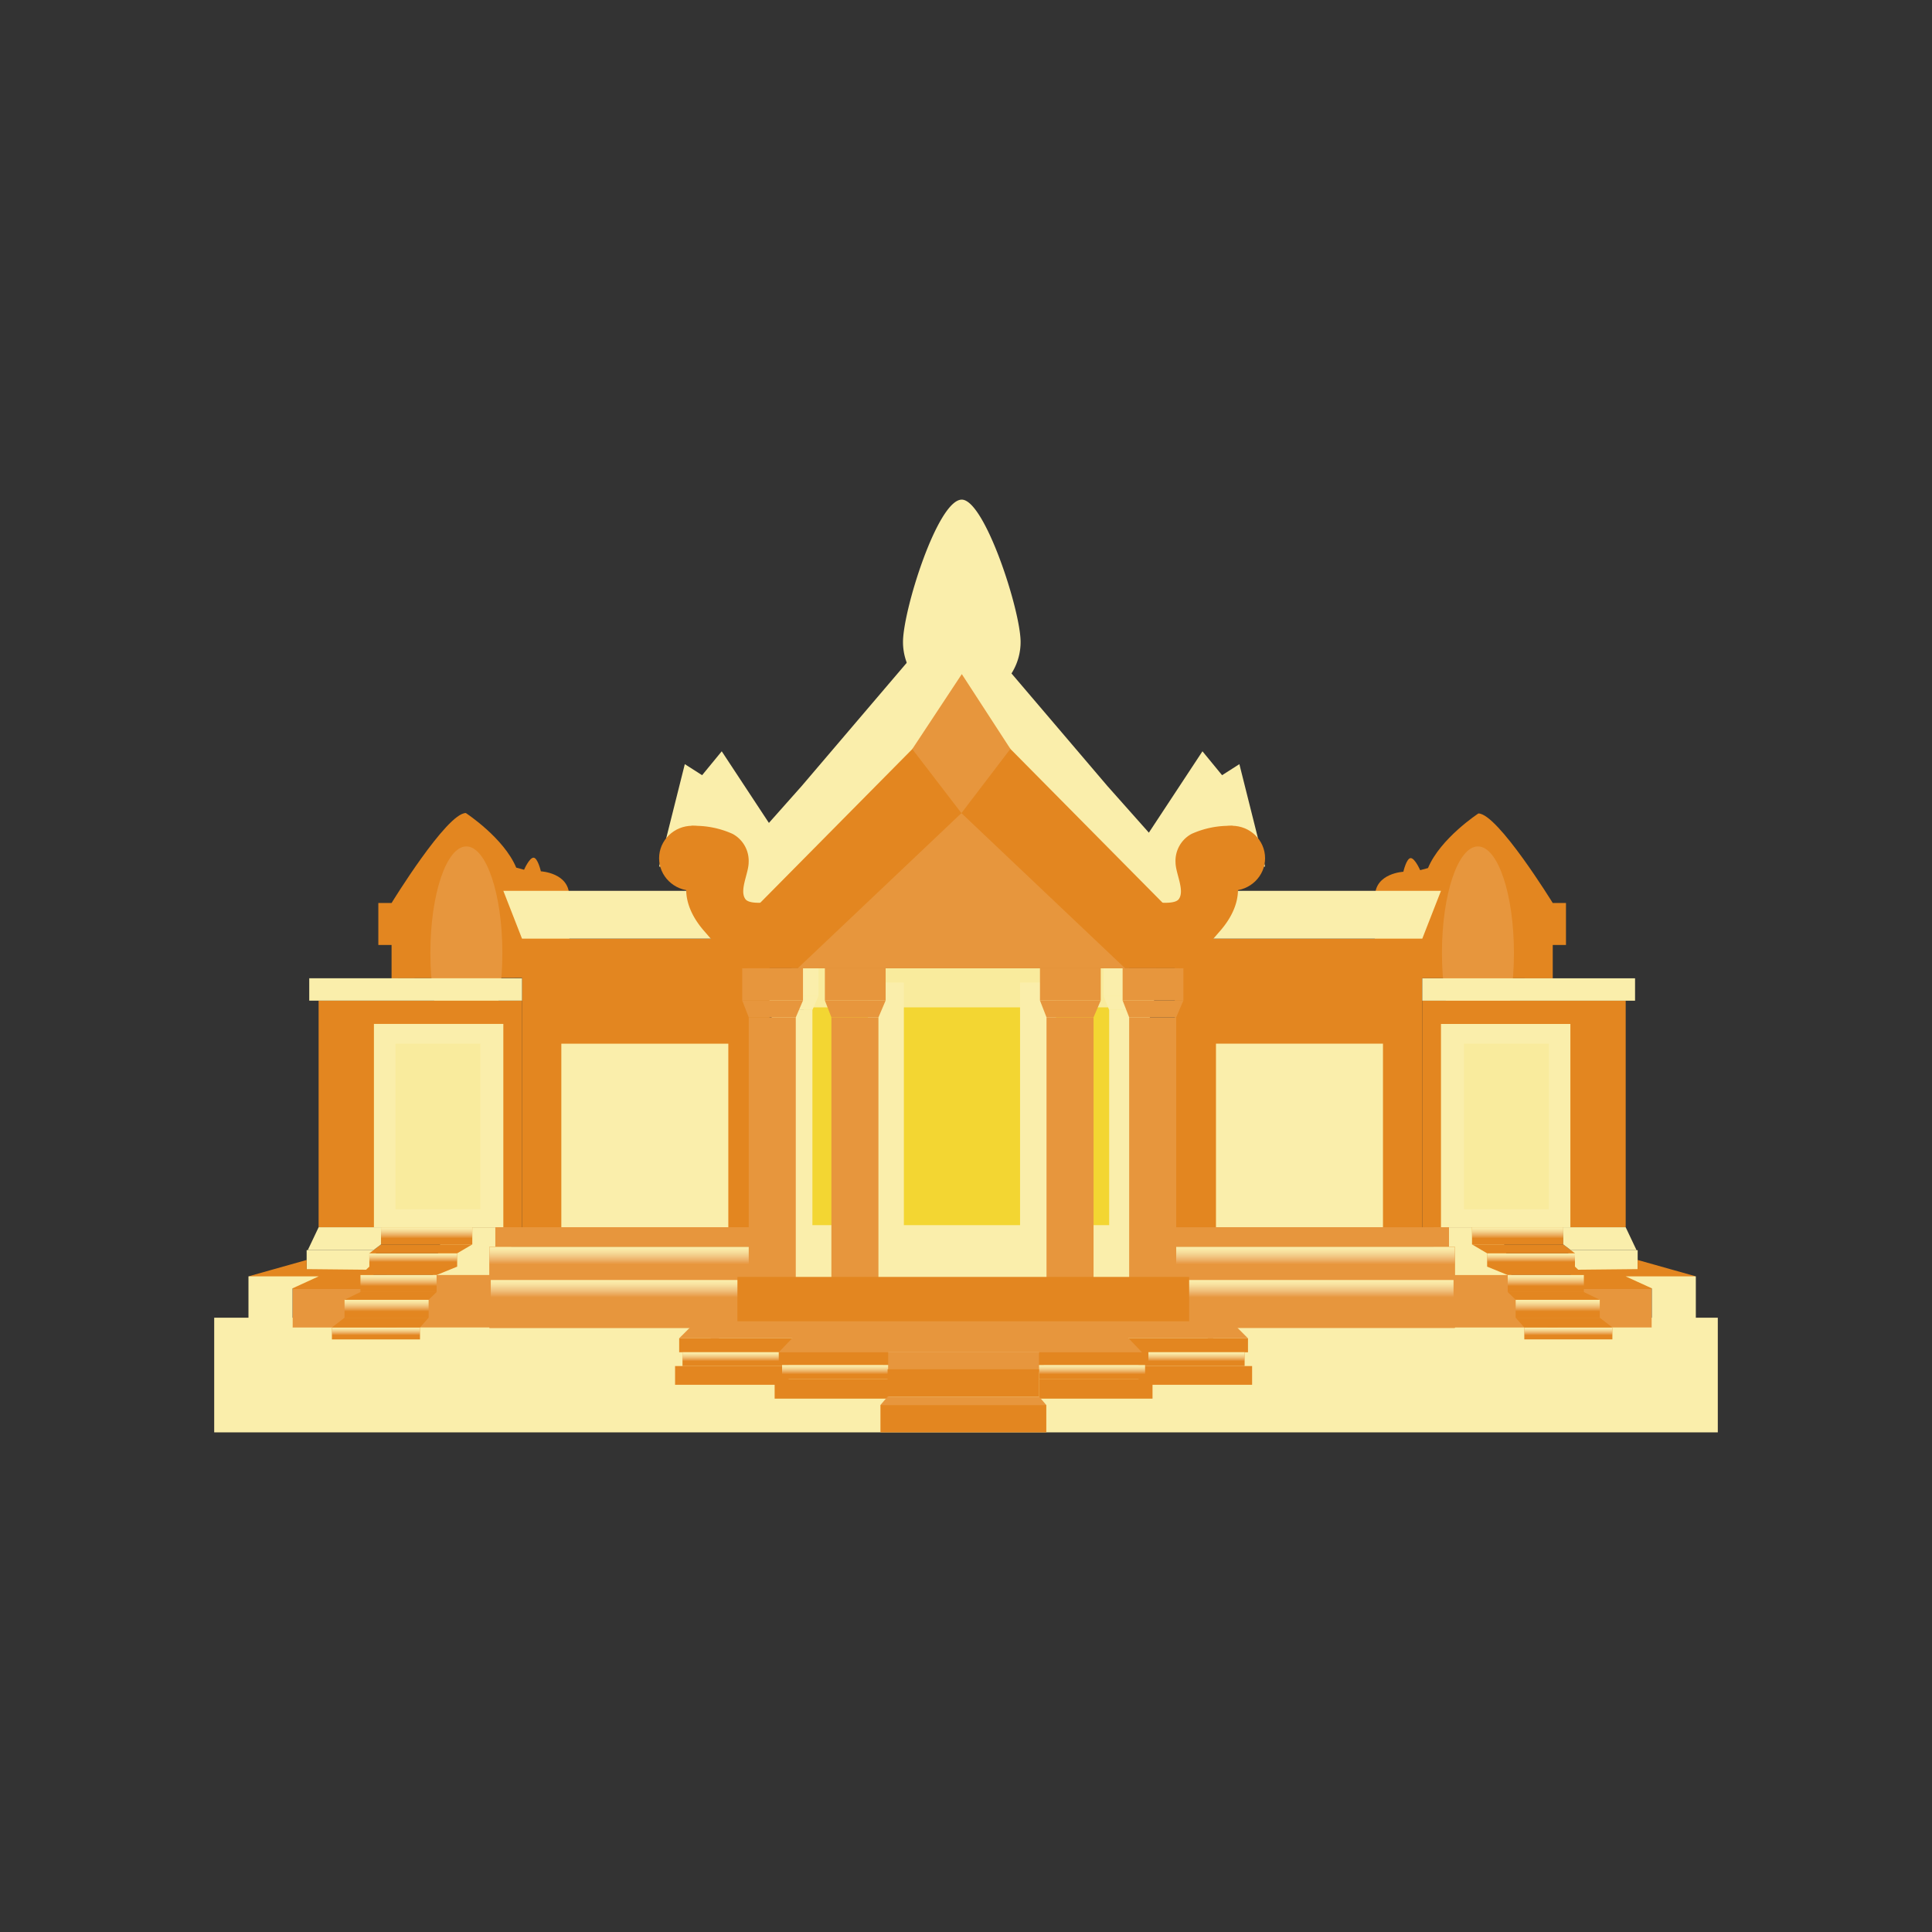 <svg id="Layer_1" data-name="Layer 1" xmlns="http://www.w3.org/2000/svg" xmlns:xlink="http://www.w3.org/1999/xlink" viewBox="0 0 460 460"><rect x="0" y="0" width="460" height="460" fill="#333333" stroke="none"/><defs><style>.cls-1{fill:#faeeab;}.cls-2{fill:#f3d632;}.cls-3{fill:#f9eb9d;}.cls-4{fill:#e38620;}.cls-5{fill:#e7963d;}.cls-6{fill:url(#linear-gradient);}.cls-7{fill:url(#linear-gradient-2);}.cls-8{fill:url(#linear-gradient-3);}.cls-9{fill:url(#linear-gradient-4);}.cls-10{fill:url(#linear-gradient-5);}.cls-11{fill:url(#linear-gradient-6);}.cls-12{fill:url(#linear-gradient-7);}.cls-13{fill:url(#linear-gradient-8);}.cls-14{fill:url(#linear-gradient-9);}.cls-15{fill:url(#linear-gradient-10);}.cls-16{fill:url(#linear-gradient-11);}.cls-17{fill:url(#linear-gradient-12);}.cls-18{fill:url(#linear-gradient-13);}.cls-19{fill:url(#linear-gradient-14);}.cls-20{fill:url(#linear-gradient-15);}.cls-21{fill:url(#linear-gradient-16);}.cls-22{fill:url(#linear-gradient-17);}.cls-23{fill:url(#linear-gradient-18);}</style><linearGradient id="linear-gradient" x1="313.13" y1="303.23" x2="313.13" y2="296.88" gradientUnits="userSpaceOnUse"><stop offset="0.35" stop-color="#f5d5b1" stop-opacity="0"/><stop offset="0.44" stop-color="#f6dbb0" stop-opacity="0.22"/><stop offset="0.55" stop-color="#f7e0ae" stop-opacity="0.46"/><stop offset="0.66" stop-color="#f8e5ad" stop-opacity="0.65"/><stop offset="0.76" stop-color="#f9e9ac" stop-opacity="0.8"/><stop offset="0.86" stop-color="#faecac" stop-opacity="0.91"/><stop offset="0.94" stop-color="#faedab" stop-opacity="0.98"/><stop offset="1" stop-color="#faeeab"/></linearGradient><linearGradient id="linear-gradient-2" x1="313.13" y1="311.11" x2="313.13" y2="304.76" xlink:href="#linear-gradient"/><linearGradient id="linear-gradient-3" x1="361.35" y1="296.29" x2="361.35" y2="292.21" xlink:href="#linear-gradient"/><linearGradient id="linear-gradient-4" x1="364.53" y1="301.58" x2="364.53" y2="298.41" xlink:href="#linear-gradient"/><linearGradient id="linear-gradient-5" x1="370.88" y1="313.74" x2="370.88" y2="309.46" xlink:href="#linear-gradient"/><linearGradient id="linear-gradient-6" x1="373.42" y1="318.9" x2="373.42" y2="316.06" xlink:href="#linear-gradient"/><linearGradient id="linear-gradient-7" x1="368.05" y1="307.63" x2="368.05" y2="303.58" xlink:href="#linear-gradient"/><linearGradient id="linear-gradient-8" x1="765.32" y1="303.23" x2="765.32" y2="296.88" gradientTransform="matrix(1, 0, 0, -1, -615.52, 600.12)" xlink:href="#linear-gradient"/><linearGradient id="linear-gradient-9" x1="765.32" y1="311.11" x2="765.32" y2="304.76" gradientTransform="matrix(1, 0, 0, -1, -615.52, 615.87)" xlink:href="#linear-gradient"/><linearGradient id="linear-gradient-10" x1="813.54" y1="296.29" x2="813.54" y2="292.21" gradientTransform="matrix(1, 0, 0, -1, -711.96, 588.5)" xlink:href="#linear-gradient"/><linearGradient id="linear-gradient-11" x1="816.73" y1="301.58" x2="816.73" y2="298.41" gradientTransform="matrix(1, 0, 0, -1, -718.33, 599.99)" xlink:href="#linear-gradient"/><linearGradient id="linear-gradient-12" x1="823.08" y1="313.74" x2="823.08" y2="309.46" gradientTransform="matrix(1, 0, 0, -1, -731.03, 623.2)" xlink:href="#linear-gradient"/><linearGradient id="linear-gradient-13" x1="825.61" y1="318.9" x2="825.61" y2="316.06" gradientTransform="matrix(1, 0, 0, -1, -736.1, 634.97)" xlink:href="#linear-gradient"/><linearGradient id="linear-gradient-14" x1="820.24" y1="307.63" x2="820.24" y2="303.58" gradientTransform="matrix(1, 0, 0, -1, -725.36, 611.21)" xlink:href="#linear-gradient"/><linearGradient id="linear-gradient-15" x1="175.13" y1="325.25" x2="175.13" y2="321.97" xlink:href="#linear-gradient"/><linearGradient id="linear-gradient-16" x1="198.84" y1="328.4" x2="198.84" y2="325" xlink:href="#linear-gradient"/><linearGradient id="linear-gradient-17" x1="133.82" y1="325.25" x2="133.82" y2="321.97" gradientTransform="matrix(1, 0, 0, -1, 149.9, 647.21)" xlink:href="#linear-gradient"/><linearGradient id="linear-gradient-18" x1="157.53" y1="328.4" x2="157.53" y2="325" gradientTransform="matrix(1, 0, 0, -1, 102.49, 653.4)" xlink:href="#linear-gradient"/></defs><title>siemreap</title><rect class="cls-1" x="51" y="313.74" width="358" height="27.3"/><rect class="cls-2" x="191.37" y="238.78" width="77.56" height="61.03"/><rect class="cls-3" x="188.48" y="230.49" width="80.35" height="9.36"/><polygon class="cls-1" points="184.03 291.7 273.77 291.7 281.62 304.38 177.12 304.38 184.03 291.7"/><rect class="cls-1" x="206.64" y="233.94" width="8.57" height="64.8"/><rect class="cls-1" x="242.87" y="233.94" width="8.57" height="64.8"/><rect class="cls-1" x="183.74" y="240.48" width="9.69" height="53.48"/><rect class="cls-1" x="182.39" y="230.54" width="12.51" height="6.54"/><polygon class="cls-1" points="183.74 240.48 182.39 237.08 194.9 237.08 193.43 240.48 183.74 240.48"/><rect class="cls-1" x="264.09" y="240.48" width="9.69" height="53.48"/><rect class="cls-1" x="262.74" y="230.54" width="12.51" height="6.54"/><polygon class="cls-1" points="264.09 240.48 262.74 237.08 275.25 237.08 273.77 240.48 264.09 240.48"/><polygon class="cls-1" points="343.17 303.89 359.93 303.89 357.17 292.21 341.24 292.21 341.24 300.96 343.17 303.89"/><path class="cls-4" d="M369.7,232.93V225h3.15v-10H369.7S356.58,193.68,352,193.68c0,0-9.05,5.91-12,13l-1.87.5s-1.25-2.87-2.25-2.87-1.75,3.25-1.75,3.25-6.62.33-6.74,5.72,0,19.62,0,19.62Z"/><ellipse class="cls-5" cx="351.89" cy="226.88" rx="8.57" ry="25.35"/><rect class="cls-4" x="338.64" y="238.25" width="48.43" height="53.95"/><rect class="cls-4" x="279.72" y="223.49" width="58.92" height="68.71"/><rect class="cls-1" x="338.64" y="232.93" width="50.66" height="5.33"/><polygon class="cls-1" points="338.64 223.49 279.72 223.49 279.72 212.1 343.09 212.1 338.64 223.49"/><rect class="cls-1" x="343.09" y="243.8" width="30.81" height="48.41"/><rect class="cls-1" x="289.52" y="248.49" width="39.76" height="43.71"/><rect class="cls-3" x="348.56" y="248.49" width="20.22" height="39.43"/><rect class="cls-5" x="279.85" y="292.21" width="65.14" height="4.68"/><rect class="cls-5" x="279.85" y="296.88" width="66.55" height="6.35"/><rect class="cls-5" x="279.85" y="296.88" width="66.55" height="6.35"/><rect class="cls-5" x="279.85" y="303.23" width="66.55" height="12.93"/><rect class="cls-5" x="279.85" y="304.76" width="66.55" height="6.35"/><rect class="cls-5" x="279.85" y="292.21" width="65.14" height="4.68"/><rect class="cls-6" x="279.85" y="296.88" width="66.55" height="6.35"/><rect class="cls-5" x="279.85" y="303.23" width="66.55" height="12.93"/><rect class="cls-7" x="279.85" y="304.76" width="66.55" height="6.35"/><rect class="cls-1" x="373.42" y="297.66" width="16.5" height="4.68"/><rect class="cls-5" x="346.08" y="303.58" width="24.8" height="12.49"/><rect class="cls-4" x="350.48" y="292.21" width="21.73" height="4.08"/><rect class="cls-8" x="350.48" y="292.21" width="21.73" height="4.08"/><rect class="cls-4" x="354.08" y="298.41" width="20.91" height="3.17"/><rect class="cls-5" x="368.49" y="306.75" width="24.8" height="9.31"/><rect class="cls-9" x="354.08" y="298.41" width="20.91" height="3.17"/><rect class="cls-4" x="360.87" y="309.46" width="20.03" height="4.28"/><rect class="cls-4" x="362.93" y="316.06" width="20.97" height="2.84"/><polygon class="cls-4" points="403.73 303.88 389.91 299.99 389.91 302.17 374.01 302.33 374.01 306.9 392.91 306.9 403.73 303.88"/><polygon class="cls-1" points="387.04 303.89 403.77 303.89 403.77 316.06 393.3 316.06 393.3 306.75 387.04 303.89"/><rect class="cls-4" x="358.98" y="303.58" width="18.13" height="4.05"/><rect class="cls-10" x="360.87" y="309.46" width="20.03" height="4.28"/><rect class="cls-11" x="362.93" y="316.06" width="20.97" height="2.84"/><polyline class="cls-4" points="350.48 296.29 354.08 298.41 374.99 298.41 372.21 296.29 350.48 296.29"/><polygon class="cls-4" points="354.08 301.58 358.98 303.58 377.11 303.58 374.99 301.58 354.08 301.58"/><polygon class="cls-4" points="358.98 307.63 360.87 309.46 380.89 309.46 377.11 307.63 358.98 307.63"/><polygon class="cls-4" points="360.87 313.74 362.93 316.06 383.9 316.06 380.89 313.74 360.87 313.74"/><rect class="cls-12" x="358.98" y="303.58" width="18.13" height="4.05"/><polygon class="cls-1" points="374.01 297.65 389.65 297.65 387.07 292.21 372.21 292.21 372.21 296.29 374.01 297.65"/><polygon class="cls-1" points="119.77 303.89 103 303.89 105.76 292.21 121.69 292.21 121.69 300.96 119.77 303.89"/><path class="cls-4" d="M93.23,232.93V225H90.08v-10h3.15s13.12-21.42,17.68-21.42c0,0,9.05,5.91,12,13l1.87.5s1.25-2.87,2.25-2.87,1.75,3.25,1.75,3.25,6.62.33,6.74,5.72,0,19.62,0,19.62Z"/><ellipse class="cls-5" cx="111.04" cy="226.88" rx="8.57" ry="25.35"/><rect class="cls-4" x="75.86" y="238.25" width="48.43" height="53.95" transform="translate(200.15 530.46) rotate(-180)"/><rect class="cls-4" x="124.29" y="223.49" width="58.92" height="68.71" transform="translate(307.5 515.7) rotate(-180)"/><rect class="cls-1" x="73.63" y="232.93" width="50.66" height="5.33" transform="translate(197.92 471.18) rotate(-180)"/><polygon class="cls-1" points="124.29 223.49 183.21 223.49 183.21 212.1 119.84 212.1 124.29 223.49"/><rect class="cls-1" x="89.04" y="243.8" width="30.81" height="48.41" transform="translate(208.88 536) rotate(-180)"/><rect class="cls-1" x="133.65" y="248.49" width="39.76" height="43.71" transform="translate(307.06 540.7) rotate(-180)"/><rect class="cls-3" x="94.14" y="248.49" width="20.22" height="39.43" transform="translate(208.51 536.41) rotate(-180)"/><rect class="cls-5" x="117.94" y="292.21" width="65.14" height="4.68" transform="translate(301.02 589.09) rotate(-180)"/><rect class="cls-5" x="116.53" y="296.88" width="66.55" height="6.35" transform="translate(299.61 600.12) rotate(-180)"/><rect class="cls-5" x="116.53" y="296.88" width="66.55" height="6.35" transform="translate(299.61 600.12) rotate(-180)"/><rect class="cls-5" x="116.53" y="303.23" width="66.55" height="12.93" transform="translate(299.61 619.4) rotate(-180)"/><rect class="cls-5" x="116.53" y="304.76" width="66.55" height="6.35" transform="translate(299.61 615.87) rotate(-180)"/><rect class="cls-5" x="117.94" y="292.21" width="65.14" height="4.68" transform="translate(301.02 589.09) rotate(-180)"/><rect class="cls-13" x="116.53" y="296.88" width="66.55" height="6.35" transform="translate(299.61 600.12) rotate(-180)"/><rect class="cls-5" x="116.53" y="303.23" width="66.55" height="12.93" transform="translate(299.61 619.4) rotate(-180)"/><rect class="cls-14" x="116.53" y="304.76" width="66.55" height="6.35" transform="translate(299.61 615.87) rotate(-180)"/><rect class="cls-1" x="73.02" y="297.66" width="16.5" height="4.68" transform="translate(162.53 599.99) rotate(-180)"/><rect class="cls-5" x="92.05" y="303.58" width="24.8" height="12.49" transform="translate(208.9 619.64) rotate(-180)"/><rect class="cls-4" x="90.72" y="292.21" width="21.73" height="4.08" transform="translate(203.17 588.5) rotate(-180)"/><rect class="cls-15" x="90.72" y="292.21" width="21.73" height="4.08" transform="translate(203.17 588.5) rotate(-180)"/><rect class="cls-4" x="87.94" y="298.41" width="20.91" height="3.17" transform="translate(196.79 599.99) rotate(-180)"/><rect class="cls-5" x="69.63" y="306.75" width="24.8" height="9.31" transform="translate(164.07 622.82) rotate(-180)"/><rect class="cls-16" x="87.94" y="298.41" width="20.91" height="3.17" transform="translate(196.79 599.99) rotate(-180)"/><rect class="cls-4" x="82.04" y="309.46" width="20.03" height="4.28" transform="translate(184.1 623.2) rotate(-180)"/><rect class="cls-4" x="79.03" y="316.06" width="20.97" height="2.84" transform="translate(179.03 634.97) rotate(-180)"/><polygon class="cls-4" points="59.2 303.88 73.02 299.99 73.02 302.17 88.92 302.33 88.92 306.9 70.02 306.9 59.2 303.88"/><polygon class="cls-1" points="75.89 303.89 59.16 303.89 59.16 316.06 69.64 316.06 69.64 306.75 75.89 303.89"/><rect class="cls-4" x="85.82" y="303.58" width="18.13" height="4.05" transform="translate(189.77 611.21) rotate(-180)"/><rect class="cls-17" x="82.04" y="309.46" width="20.03" height="4.28" transform="translate(184.1 623.2) rotate(-180)"/><rect class="cls-18" x="79.03" y="316.06" width="20.97" height="2.84" transform="translate(179.03 634.97) rotate(-180)"/><polyline class="cls-4" points="112.45 296.29 108.85 298.41 87.94 298.41 90.72 296.29 112.45 296.29"/><polygon class="cls-4" points="108.85 301.58 103.95 303.58 85.82 303.58 87.94 301.58 108.85 301.58"/><polygon class="cls-4" points="103.95 307.63 102.06 309.46 82.04 309.46 85.82 307.63 103.95 307.63"/><polygon class="cls-4" points="102.06 313.74 100 316.06 79.03 316.06 82.04 313.74 102.06 313.74"/><rect class="cls-19" x="85.82" y="303.58" width="18.13" height="4.05" transform="translate(189.77 611.21) rotate(-180)"/><polygon class="cls-1" points="88.92 297.65 73.28 297.65 75.86 292.21 90.72 292.21 90.72 296.29 88.92 297.65"/><rect class="cls-5" x="178.27" y="242.22" width="11.2" height="63.1"/><rect class="cls-5" x="176.72" y="230.49" width="14.47" height="7.72"/><polygon class="cls-5" points="178.27 242.22 176.72 238.21 191.19 238.21 189.48 242.22 178.27 242.22"/><rect class="cls-5" x="197.95" y="242.22" width="11.2" height="63.1"/><rect class="cls-5" x="196.4" y="230.49" width="14.47" height="7.72"/><polygon class="cls-5" points="197.95 242.22 196.4 238.21 210.87 238.21 209.16 242.22 197.95 242.22"/><rect class="cls-5" x="249.17" y="242.22" width="11.2" height="63.1"/><rect class="cls-5" x="247.61" y="230.49" width="14.47" height="7.72"/><polygon class="cls-5" points="249.17 242.22 247.61 238.21 262.08 238.21 260.37 242.22 249.17 242.22"/><rect class="cls-5" x="268.85" y="242.22" width="11.2" height="63.1"/><rect class="cls-5" x="267.29" y="230.49" width="14.47" height="7.72"/><polygon class="cls-5" points="268.85 242.22 267.29 238.21 281.76 238.21 280.05 242.22 268.85 242.22"/><polygon class="cls-5" points="170.66 309.7 180.06 309.7 171.11 318.64 161.71 318.64 170.66 309.7"/><rect class="cls-4" x="161.71" y="318.64" width="27.52" height="3.32"/><rect class="cls-4" x="162.5" y="321.97" width="25.26" height="3.28"/><rect class="cls-20" x="162.5" y="321.97" width="25.26" height="3.28"/><polygon class="cls-5" points="211.33 321.97 209.63 326.65 249.11 326.65 247.41 321.97 211.33 321.97"/><rect class="cls-4" x="160.73" y="325.25" width="27.03" height="4.46"/><rect class="cls-4" x="185.42" y="321.57" width="26.05" height="3.44"/><rect class="cls-4" x="186.21" y="325" width="25.26" height="3.39"/><rect class="cls-21" x="186.21" y="325" width="25.26" height="3.39"/><rect class="cls-4" x="184.44" y="328.4" width="27.03" height="4.61"/><polygon class="cls-5" points="288.19 309.7 278.67 309.7 287.61 318.64 297.13 318.64 288.19 309.7"/><rect class="cls-4" x="267.29" y="318.64" width="29.84" height="3.32" transform="translate(564.43 640.61) rotate(-180)"/><rect class="cls-4" x="271.09" y="321.97" width="25.26" height="3.28" transform="translate(567.43 647.21) rotate(-180)"/><rect class="cls-22" x="271.09" y="321.97" width="25.26" height="3.28" transform="translate(567.43 647.21) rotate(-180)"/><rect class="cls-4" x="271.09" y="325.25" width="27.03" height="4.46" transform="translate(569.21 654.96) rotate(-180)"/><rect class="cls-4" x="247.38" y="321.57" width="26.05" height="3.44" transform="translate(520.81 646.57) rotate(-180)"/><rect class="cls-4" x="247.38" y="325" width="25.26" height="3.39" transform="translate(520.02 653.4) rotate(-180)"/><rect class="cls-23" x="247.38" y="325" width="25.26" height="3.39" transform="translate(520.02 653.4) rotate(-180)"/><rect class="cls-4" x="247.38" y="328.4" width="27.03" height="4.61" transform="translate(521.79 661.41) rotate(-180)"/><rect class="cls-5" x="169.23" y="314.17" width="119.61" height="4.47"/><polygon class="cls-5" points="271.89 321.97 185.42 321.97 190.14 317.02 267.16 317.02 271.89 321.97"/><rect class="cls-4" x="209.63" y="334.52" width="39.49" height="6.52"/><rect class="cls-4" x="211.33" y="326.01" width="36.07" height="6.52"/><polygon class="cls-5" points="211.33 332.54 209.63 334.52 249.11 334.52 247.41 332.54 211.33 332.54"/><polygon class="cls-1" points="270.88 202.29 286.3 178.88 290.97 184.57 295.09 181.94 301.21 206.33 271.11 206.33 270.88 202.29"/><polygon class="cls-1" points="263.68 187.16 227.28 144.44 227.28 144.27 227.28 144.35 227.28 144.27 227.28 144.44 190.87 187.16 167.41 213.56 167.41 217.56 228.96 217.56 229.11 217.56 287.15 217.56 287.15 213.56 263.68 187.16"/><ellipse class="cls-4" cx="293.29" cy="204.34" rx="7.92" ry="7.73"/><path class="cls-4" d="M294.08,208.32s3,5.81-3.62,13.38-6.92,8.84-9.79,8.84-10.87-16.64-10.87-16.64,9.33,2.23,10.85.19-.74-6.11-.76-8.73a7.29,7.29,0,0,1,3.81-6.81,21.78,21.78,0,0,1,9.59-1.92C296.74,196.8,294.08,208.32,294.08,208.32Z"/><polygon class="cls-1" points="187.26 202.29 171.84 178.88 167.17 184.57 163.05 181.94 156.93 206.33 187.03 206.33 187.26 202.29"/><ellipse class="cls-4" cx="164.85" cy="204.34" rx="7.92" ry="7.73"/><path class="cls-4" d="M164.06,208.32s-3,5.81,3.62,13.38,6.92,8.84,9.79,8.84,10.87-16.64,10.87-16.64-9.33,2.23-10.85.19.74-6.11.76-8.73a7.29,7.29,0,0,0-3.81-6.81,21.78,21.78,0,0,0-9.59-1.92C161.4,196.8,164.06,208.32,164.06,208.32Z"/><path class="cls-4" d="M228.91,166.53l31.66,32,23.37,23.62c3,3.05.94,8.38-3.27,8.38H177.15c-4.21,0-6.29-5.33-3.27-8.38l23.37-23.62Z"/><polygon class="cls-5" points="228.91 193.6 248.39 212.07 267.87 230.53 228.91 230.53 189.95 230.53 209.43 212.07 228.91 193.6"/><path class="cls-1" d="M243,152.86a14,14,0,0,1-28,0c0-7.55,8.25-33.9,14-33.9C234.45,119,243,145.31,243,152.86Z"/><polygon class="cls-5" points="228.91 193.6 217.21 178.35 229 160.5 240.57 178.31 228.91 193.6"/><rect class="cls-4" x="175.58" y="304.03" width="107.55" height="10.56"/></svg>